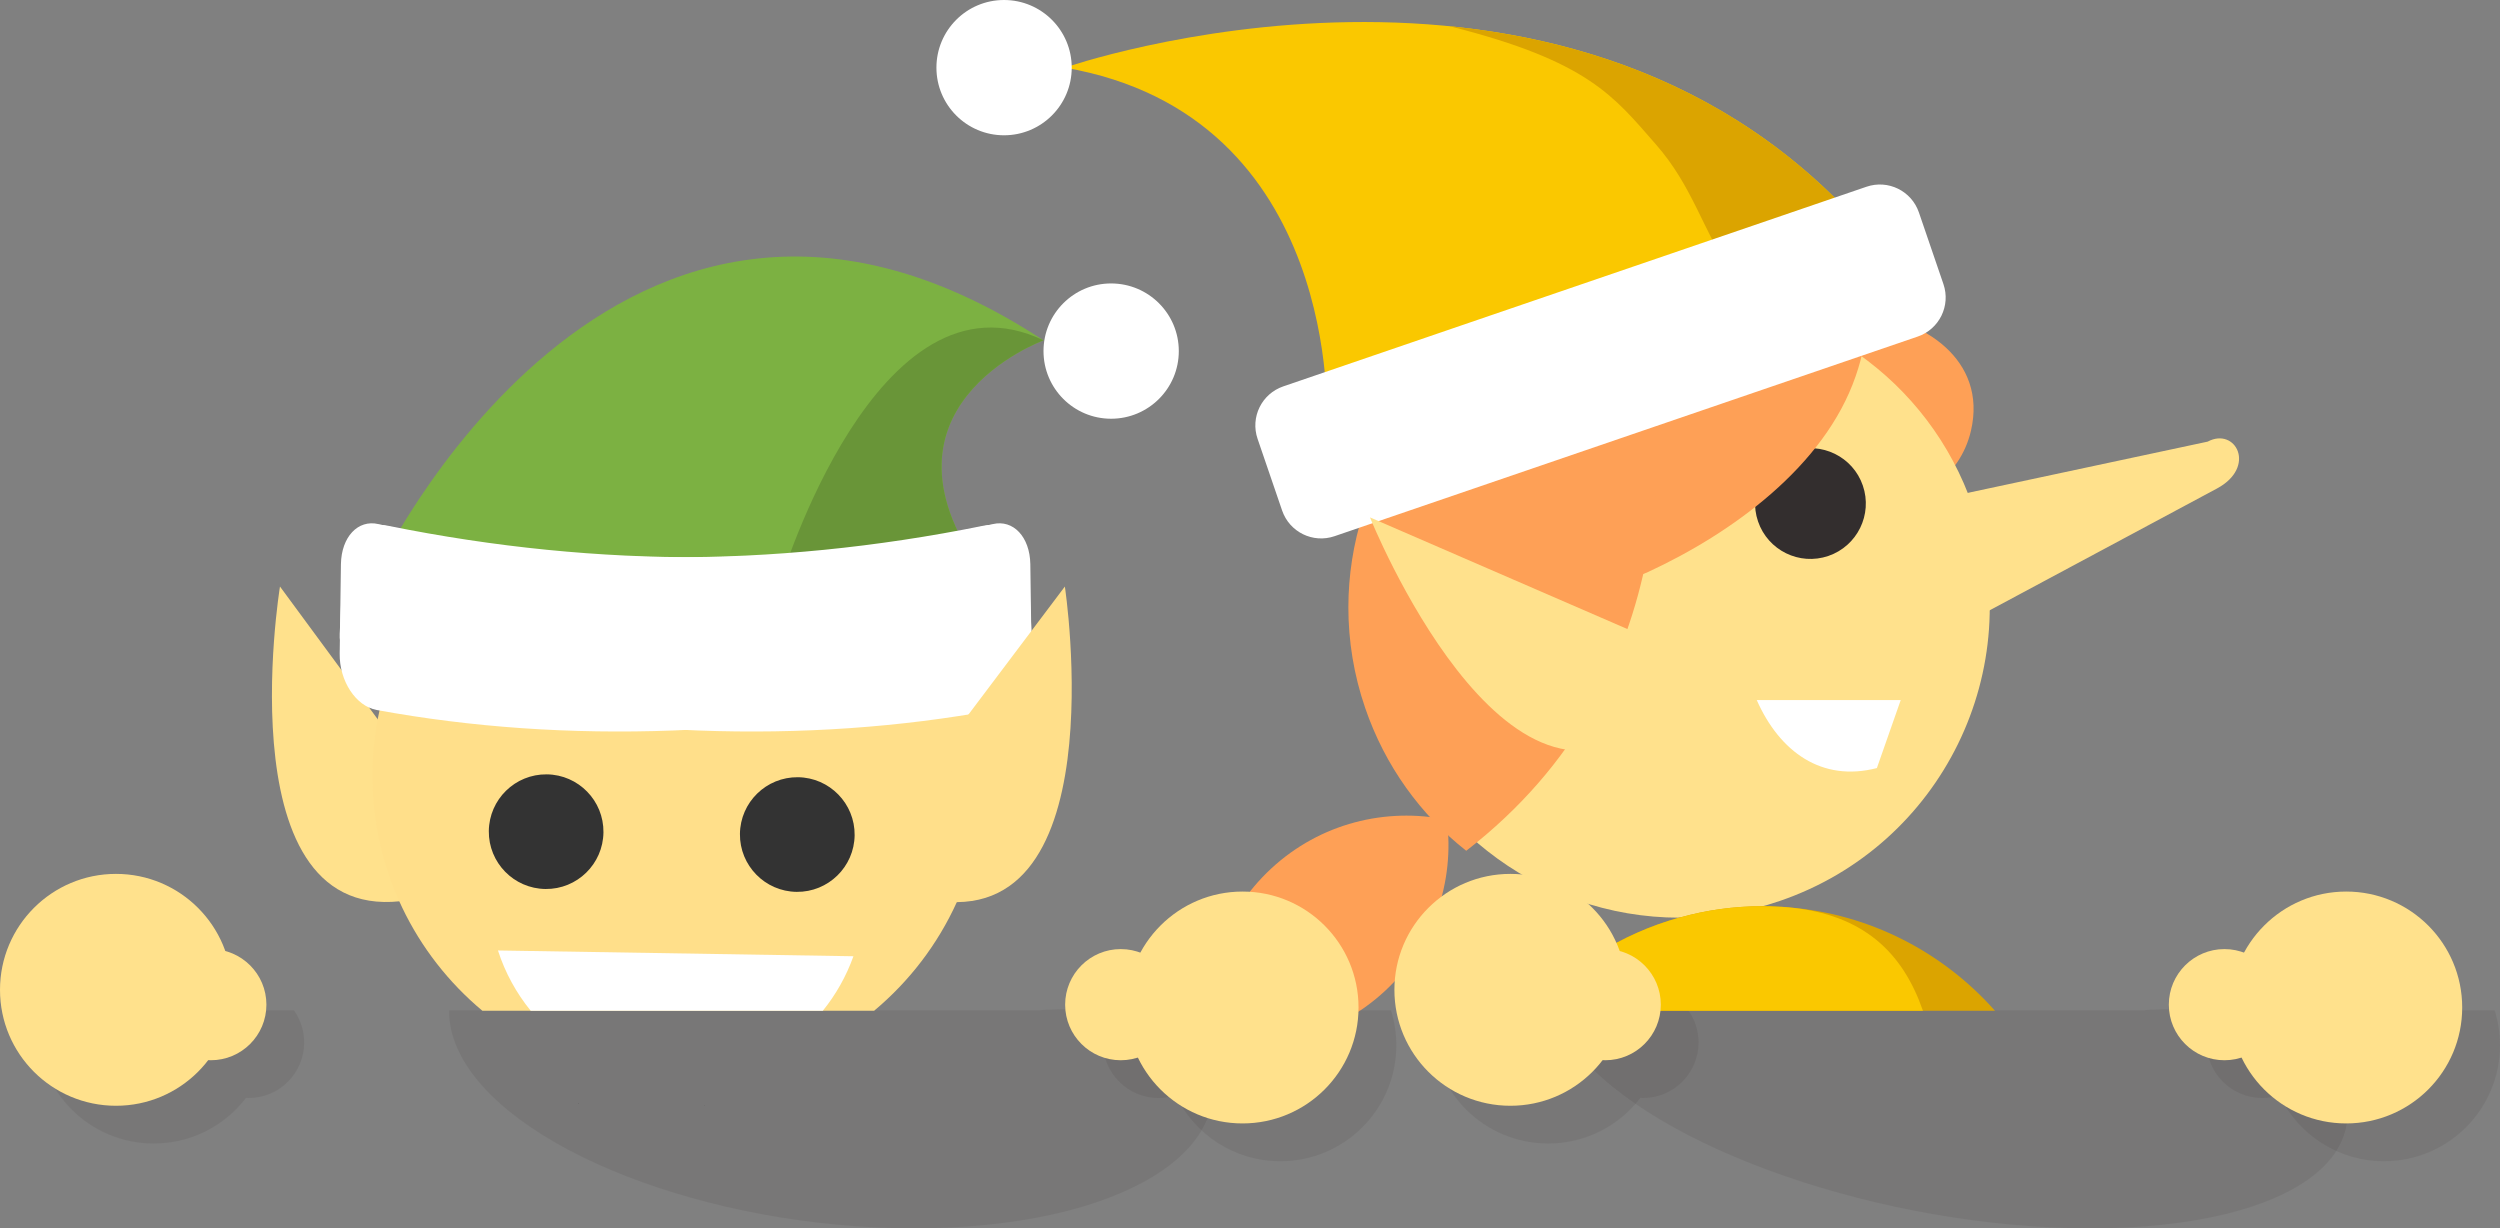 <?xml version="1.0" encoding="iso-8859-1"?>
<!-- Generator: Adobe Illustrator 19.1.0, SVG Export Plug-In . SVG Version: 6.00 Build 0)  -->
<svg version="1.1" id="Layer_1" xmlns="http://www.w3.org/2000/svg" xmlns:xlink="http://www.w3.org/1999/xlink" x="0px" y="0px"
	 width="220.768px" height="108.471px" viewBox="0 0 220.768 108.471" style="enable-background:new 0 0 220.768 108.471;"
	 xml:space="preserve">
<rect x="0" y="0" width="220.768" height="108.471" fill="#808080" stroke="none"/>
<g>
	<path style="fill:#FEA056;" d="M122.286,87.524c4.331-4.011,6.173-9.692,5.484-15.134c-5.373-1.105-11.179,0.296-15.51,4.306
		c-4.331,4.011-6.173,9.692-5.484,15.134C112.149,92.935,117.955,91.535,122.286,87.524z"/>
</g>
<g>
	<g>
		<path style="opacity:0.1;fill:#332E2E;" d="M80.737,108.471c-18.179,0-36.204-7.034-40.26-15.705
			c-0.567-1.219-0.831-2.405-0.812-3.542h52.187c-0.019-0.164,11.461-0.164,11.442,0c0,0,2.446,2.323,3.018,3.542
			C110.367,101.437,98.921,108.471,80.737,108.471z"/>
		<path style="opacity:0.1;fill:#332E2E;" d="M123.306,92.306c0,5.655-4.584,10.239-10.243,10.239c-4.075,0-7.592-2.376-9.242-5.819
			c-0.48,0.152-0.985,0.238-1.514,0.238c-2.713,0-4.912-2.195-4.912-4.908c0-1.055,0.332-2.031,0.903-2.832h24.537
			C123.142,90.196,123.306,91.231,123.306,92.306z"/>
		<path style="opacity:0.1;fill:#332E2E;" d="M26.861,92.055c0,2.713-2.196,4.908-4.908,4.908c-0.078,0-0.152-0.008-0.23-0.012
			c-1.871,2.45-4.822,4.03-8.142,4.03c-5.663,0-10.243-4.58-10.243-10.235c0-0.517,0.037-1.026,0.115-1.523h22.51
			C26.525,90.024,26.861,91.001,26.861,92.055z"/>
	</g>
	<path style="fill:#FFE18C;" d="M0,87.409c0,5.657,4.581,10.238,10.243,10.238c5.656,0,10.243-4.581,10.243-10.238
		c0-5.648-4.586-10.238-10.243-10.238C4.581,77.171,0,81.761,0,87.409z"/>
	<path style="fill:#FFE18C;" d="M119.968,88.969c0,5.657-4.581,10.238-10.243,10.238c-5.656,0-10.243-4.581-10.243-10.238
		c0-5.648,4.586-10.238,10.243-10.238C115.387,78.731,119.968,83.321,119.968,88.969z"/>
	<path style="fill:#FFE18C;" d="M103.88,88.719c0,2.712-2.196,4.908-4.91,4.908c-2.712,0-4.91-2.196-4.91-4.908
		c0-2.707,2.199-4.908,4.91-4.908C101.684,83.811,103.88,86.012,103.88,88.719z"/>
	<path style="fill:#FFE18C;" d="M23.526,88.719c0,2.712-2.196,4.908-4.91,4.908c-2.712,0-4.91-2.196-4.91-4.908
		c0-2.707,2.199-4.908,4.91-4.908C21.33,83.811,23.526,86.012,23.526,88.719z"/>
	<path style="fill:#FFE18C;" d="M33.686,63.966l-8.962-12.171c0,0-5.124,31.371,12.162,27.533L33.686,63.966z"/>
	<path style="fill:#FFDF8A;" d="M86.894,68.524v0.31c-0.04,3.86-0.9,7.53-2.4,10.83c-1.69,3.73-4.2,7-7.3,9.59h-34.6
		c-5.94-4.96-9.7-12.42-9.7-20.73v-0.31c0.02-1.88,0.23-3.71,0.62-5.48c0.16-0.71,0.34-1.4,0.56-2.09c1.1-3.66,2.97-6.98,5.41-9.79
		c0.89-1.04,1.86-2,2.91-2.89c0.04-0.04,0.09-0.08,0.14-0.11c4.7-3.96,10.76-6.33,17.36-6.33h0.31c4.12,0.05,8.01,1.01,11.48,2.71
		c2.09,1.01,4.02,2.28,5.76,3.77c0.05,0.04,0.09,0.08,0.13,0.12c1.06,0.91,2.04,1.9,2.93,2.97c0.04,0.04,0.08,0.08,0.12,0.13
		c2.35,2.81,4.13,6.1,5.18,9.71c0.13,0.43,0.25,0.87,0.35,1.32c0.06,0.23,0.11,0.46,0.16,0.7
		C86.694,64.754,86.894,66.614,86.894,68.524z"/>
	<path style="fill:#7CB142;" d="M33.085,50.814c0,0,21.251-45.586,59.064-20.757c0,0-16.364,5.973-4.968,21.079L33.085,50.814z"/>
	<path style="fill:#FFFFFF;" d="M92.149,31.004c0,3.298,2.671,5.973,5.969,5.973c3.303,0,5.979-2.676,5.979-5.973
		c0-3.298-2.676-5.974-5.979-5.974C94.821,25.03,92.149,27.706,92.149,31.004z"/>
	<path style="fill:#699538;" d="M68.908,51.39c0,0,8.538-28.417,23.242-21.333c0,0-16.364,5.973-4.968,21.079L68.908,51.39z"/>
	<g>
		<path style="fill:#FFFFFF;" d="M29.997,57.734c-0.031,2.386,1.418,4.628,3.271,4.964c16.629,3.054,35.139,2.489,54.161-2.151
			c2.111-0.518,3.757-2.604,3.663-4.605c-0.102-2.215-0.204-4.438-0.304-6.671c-0.091-2.02-1.875-3.26-3.972-2.84
			c-18.905,3.827-37.162,3.626-53.4-0.15c-1.804-0.423-3.269,1.132-3.309,3.535C30.065,52.463,30.029,55.103,29.997,57.734z"/>
	</g>
	<g>
		<path style="fill:#FFFFFF;" d="M91.095,57.734c0.031,2.386-1.418,4.628-3.271,4.964c-16.629,3.054-35.139,2.489-54.161-2.151
			c-2.111-0.518-3.757-2.604-3.663-4.605c0.102-2.215,0.204-4.438,0.304-6.671c0.091-2.02,1.875-3.26,3.972-2.84
			c18.905,3.827,37.162,3.626,53.4-0.15c1.804-0.423,3.269,1.132,3.309,3.535C91.027,52.463,91.064,55.103,91.095,57.734z"/>
	</g>
	<path style="fill:#FFFFFF;" d="M75.364,84.444c-0.63,1.76-1.55,3.39-2.7,4.81h-25.8c-1.27-1.56-2.26-3.36-2.89-5.32L75.364,84.444z
		"/>
	<g>
		<path style="fill:#333333;" d="M51.074,97.404c-0.01,0.02-0.01,0.05-0.01,0.08v-0.08H51.074z"/>
		<path style="fill:#333333;" d="M62.234,97.584v0.06c0-0.02,0-0.04-0.01-0.06H62.234z"/>
	</g>
	<path style="fill:#333333;" d="M53.289,73.501c-0.032,2.792-2.322,5.036-5.117,5.004c-2.799-0.032-5.038-2.328-5.006-5.12
		c0.032-2.791,2.322-5.035,5.121-5.003C51.082,68.414,53.321,70.71,53.289,73.501z"/>
	<path style="fill:#333333;" d="M75.47,73.754c-0.032,2.792-2.328,5.036-5.12,5.004c-2.799-0.032-5.04-2.328-5.008-5.12
		c0.032-2.791,2.325-5.035,5.124-5.003C73.258,68.667,75.502,70.963,75.47,73.754z"/>
	<path style="fill:#FFDF8A;" d="M84.905,63.916l9.13-12.121c0,0,4.786,31.564-12.52,27.512L84.905,63.916z"/>
	<path d="M51.064,97.404h0.01c-0.01,0.02-0.01,0.05-0.01,0.08V97.404z"/>
	<path d="M62.234,97.584v0.06c0-0.02,0-0.04-0.01-0.06H62.234z"/>
</g>
<g>
	<path style="fill:#FEA056;" d="M155.13,30.186c-5.339,2.47-15.009,8.647-15.862,14.259l-0.762,1.019
		c-0.853,5.612,8.196,7.516,13.535,5.045c7.362-3.406,20.093-4.245,22.008-12.466c1.478-6.344-4.368-9.895-9.25-10.25
		C160.615,27.489,158.89,28.447,155.13,30.186z"/>
	<g>
		<path style="opacity:0.1;fill:#332E2E;" d="M184.603,108.471c-18.179,0-38.529-7.034-45.451-15.705
			c-0.97-1.219-1.626-2.405-1.983-3.542h52.187c-0.073-0.164,11.407-0.164,11.442,0c0,0,3.214,2.323,4.189,3.542
			C211.908,101.437,202.787,108.471,184.603,108.471z"/>
		<path style="opacity:0.1;fill:#332E2E;" d="M220.768,92.306c0,5.655-4.584,10.239-10.243,10.239c-4.075,0-7.592-2.376-9.242-5.819
			c-0.48,0.152-0.985,0.238-1.514,0.238c-2.713,0-4.912-2.195-4.912-4.908c0-1.055,0.332-2.031,0.903-2.832h24.537
			C220.604,90.196,220.768,91.231,220.768,92.306z"/>
		<path style="opacity:0.1;fill:#332E2E;" d="M149.997,92.055c0,2.713-2.196,4.908-4.908,4.908c-0.078,0-0.152-0.008-0.23-0.012
			c-1.871,2.45-4.822,4.03-8.142,4.03c-5.663,0-10.243-4.58-10.243-10.235c0-0.517,0.037-1.026,0.115-1.523h22.51
			C149.661,90.024,149.997,91.001,149.997,92.055z"/>
	</g>
	<path style="fill:#FFE18C;" d="M217.43,88.969c0,5.657-4.581,10.238-10.243,10.238c-5.656,0-10.243-4.581-10.243-10.238
		c0-5.648,4.586-10.238,10.243-10.238C212.849,78.731,217.43,83.321,217.43,88.969z"/>
	<path style="fill:#FFE18C;" d="M201.343,88.719c0,2.712-2.196,4.908-4.91,4.908c-2.712,0-4.91-2.196-4.91-4.908
		c0-2.707,2.199-4.908,4.91-4.908C199.146,83.811,201.343,86.012,201.343,88.719z"/>
	<path style="fill:#FFE18C;" d="M168.717,44.603l26.236-5.604c2.463-1.32,4.37,2.238,0.812,4.145l-27.095,14.519L168.717,44.603z"/>
	<path style="fill:#FFE18C;" d="M157.182,79.556c-2.938,1.008-5.93,1.482-8.873,1.482c-6.21,0-12.198-2.126-16.987-5.907
		c-3.996-3.149-7.156-7.447-8.926-12.619c-1.008-2.938-1.483-5.93-1.483-8.873c0-11.386,7.153-22.024,18.527-25.917
		c1.992-0.682,4.011-1.119,6.019-1.333c0.954-0.1,1.904-0.149,2.85-0.149c11.39,0,22.025,7.156,25.917,18.527
		C179.126,59.079,171.494,74.656,157.182,79.556z"/>
	<path style="fill:#332E2E;" d="M164.503,42.882c0.874,2.552-0.491,5.337-3.043,6.211c-2.561,0.877-5.337-0.491-6.211-3.043
		c-0.873-2.552,0.482-5.334,3.043-6.21C160.845,38.966,163.63,40.33,164.503,42.882z"/>
	<path style="fill:#FEA056;" d="M148.63,30.186c-5.339,2.47-15.009,8.647-15.862,14.259l-0.762,1.019
		c-0.853,5.612,8.196,7.516,13.535,5.045c7.362-3.406,15.576-9.311,18.328-17.291c1.231-3.569,1.688-7.487-3.046-7.1
		C156.643,26.461,152.39,28.447,148.63,30.186z"/>
	<path style="fill:#FEA056;" d="M129.479,75.131c-3.996-3.149-7.156-7.447-8.926-12.619c-1.008-2.938-1.483-5.93-1.483-8.873
		c0-11.386,7.153-22.024,18.527-25.917c1.992-0.682,4.011-1.119,6.019-1.333c0.494,0.05,0.988,0.111,1.479,0.188
		C147.285,37.338,148.971,60.049,129.479,75.131z"/>
	<path style="fill:#FAC800;" d="M117.162,37.29c0,0,1.411-27.084-23.135-31.316c0,0,43.73-15.235,69.968,13.542L117.162,37.29z"/>
	<path style="fill:#FFFFFF;" d="M82.693,5.974c0,3.298,2.671,5.973,5.969,5.973c3.303,0,5.979-2.676,5.979-5.973
		C94.641,2.676,91.965,0,88.662,0C85.364,0,82.693,2.676,82.693,5.974z"/>
	<path style="fill:#DBA400;" d="M146.221,12.745c3.235,3.688,4.088,7.421,6.771,11.567l11.003-4.796
		C153.503,8.008,140.214,3.542,128.041,2.322C140.297,5.409,142.516,8.522,146.221,12.745z"/>
	<path style="fill:#FFFFFF;" d="M171.619,25.088c0.654,1.909-0.361,3.979-2.27,4.633l-51.497,17.628
		c-1.909,0.654-3.98-0.361-4.633-2.27l-2.165-6.325c-0.654-1.91,0.361-3.98,2.27-4.634l51.497-17.628
		c1.909-0.654,3.979,0.361,4.633,2.27L171.619,25.088z"/>
	<path style="fill:#DBA400;" d="M135.169,89.254c3.45-3.89,7.98-6.79,13.12-8.22c0.01-0.01,0.01-0.01,0.02,0
		c2.33-0.66,4.8-1.01,7.34-1.01c0.01,0,0.01,0,0.02,0c0.45,0,0.89,0.01,1.33,0.04c0.31,0.01,0.61,0.03,0.91,0.06
		c7.25,0.58,13.7,3.99,18.26,9.13H135.169z"/>
	<path style="fill:#FAC800;" d="M169.809,89.254h-34.64c3.45-3.89,7.98-6.79,13.12-8.22c0.01-0.01,0.01-0.01,0.02,0
		c2.33-0.66,4.8-1.01,7.34-1.01c0.01,0,0.01,0,0.02,0c0.45,0,0.89,0.01,1.33,0.04c0.31,0.01,0.61,0.03,0.91,0.06
		C164.579,80.734,168.029,84.134,169.809,89.254z"/>
	<path style="fill:#FFE18C;" d="M143.964,55.659l-22.985-9.97c0,0,12.092,30.044,25.13,17.576L143.964,55.659z"/>
	<path style="fill:#FFFFFF;" d="M167.849,61.819c-4.239,0-8.478,0.001-12.717,0.001c2.033,4.586,5.753,7.261,10.61,6.006
		L167.849,61.819z"/>
	<path style="fill:#FFE18C;" d="M123.136,87.409c0,5.657,4.581,10.238,10.243,10.238c5.656,0,10.243-4.581,10.243-10.238
		c0-5.648-4.586-10.238-10.243-10.238C127.718,77.171,123.136,81.761,123.136,87.409z"/>
	<path style="fill:#FFE18C;" d="M141.752,83.811c2.714,0,4.91,2.201,4.91,4.908c0,2.712-2.196,4.908-4.91,4.908
		c-2.712,0-4.91-2.196-4.91-4.908"/>
</g>
</svg>
